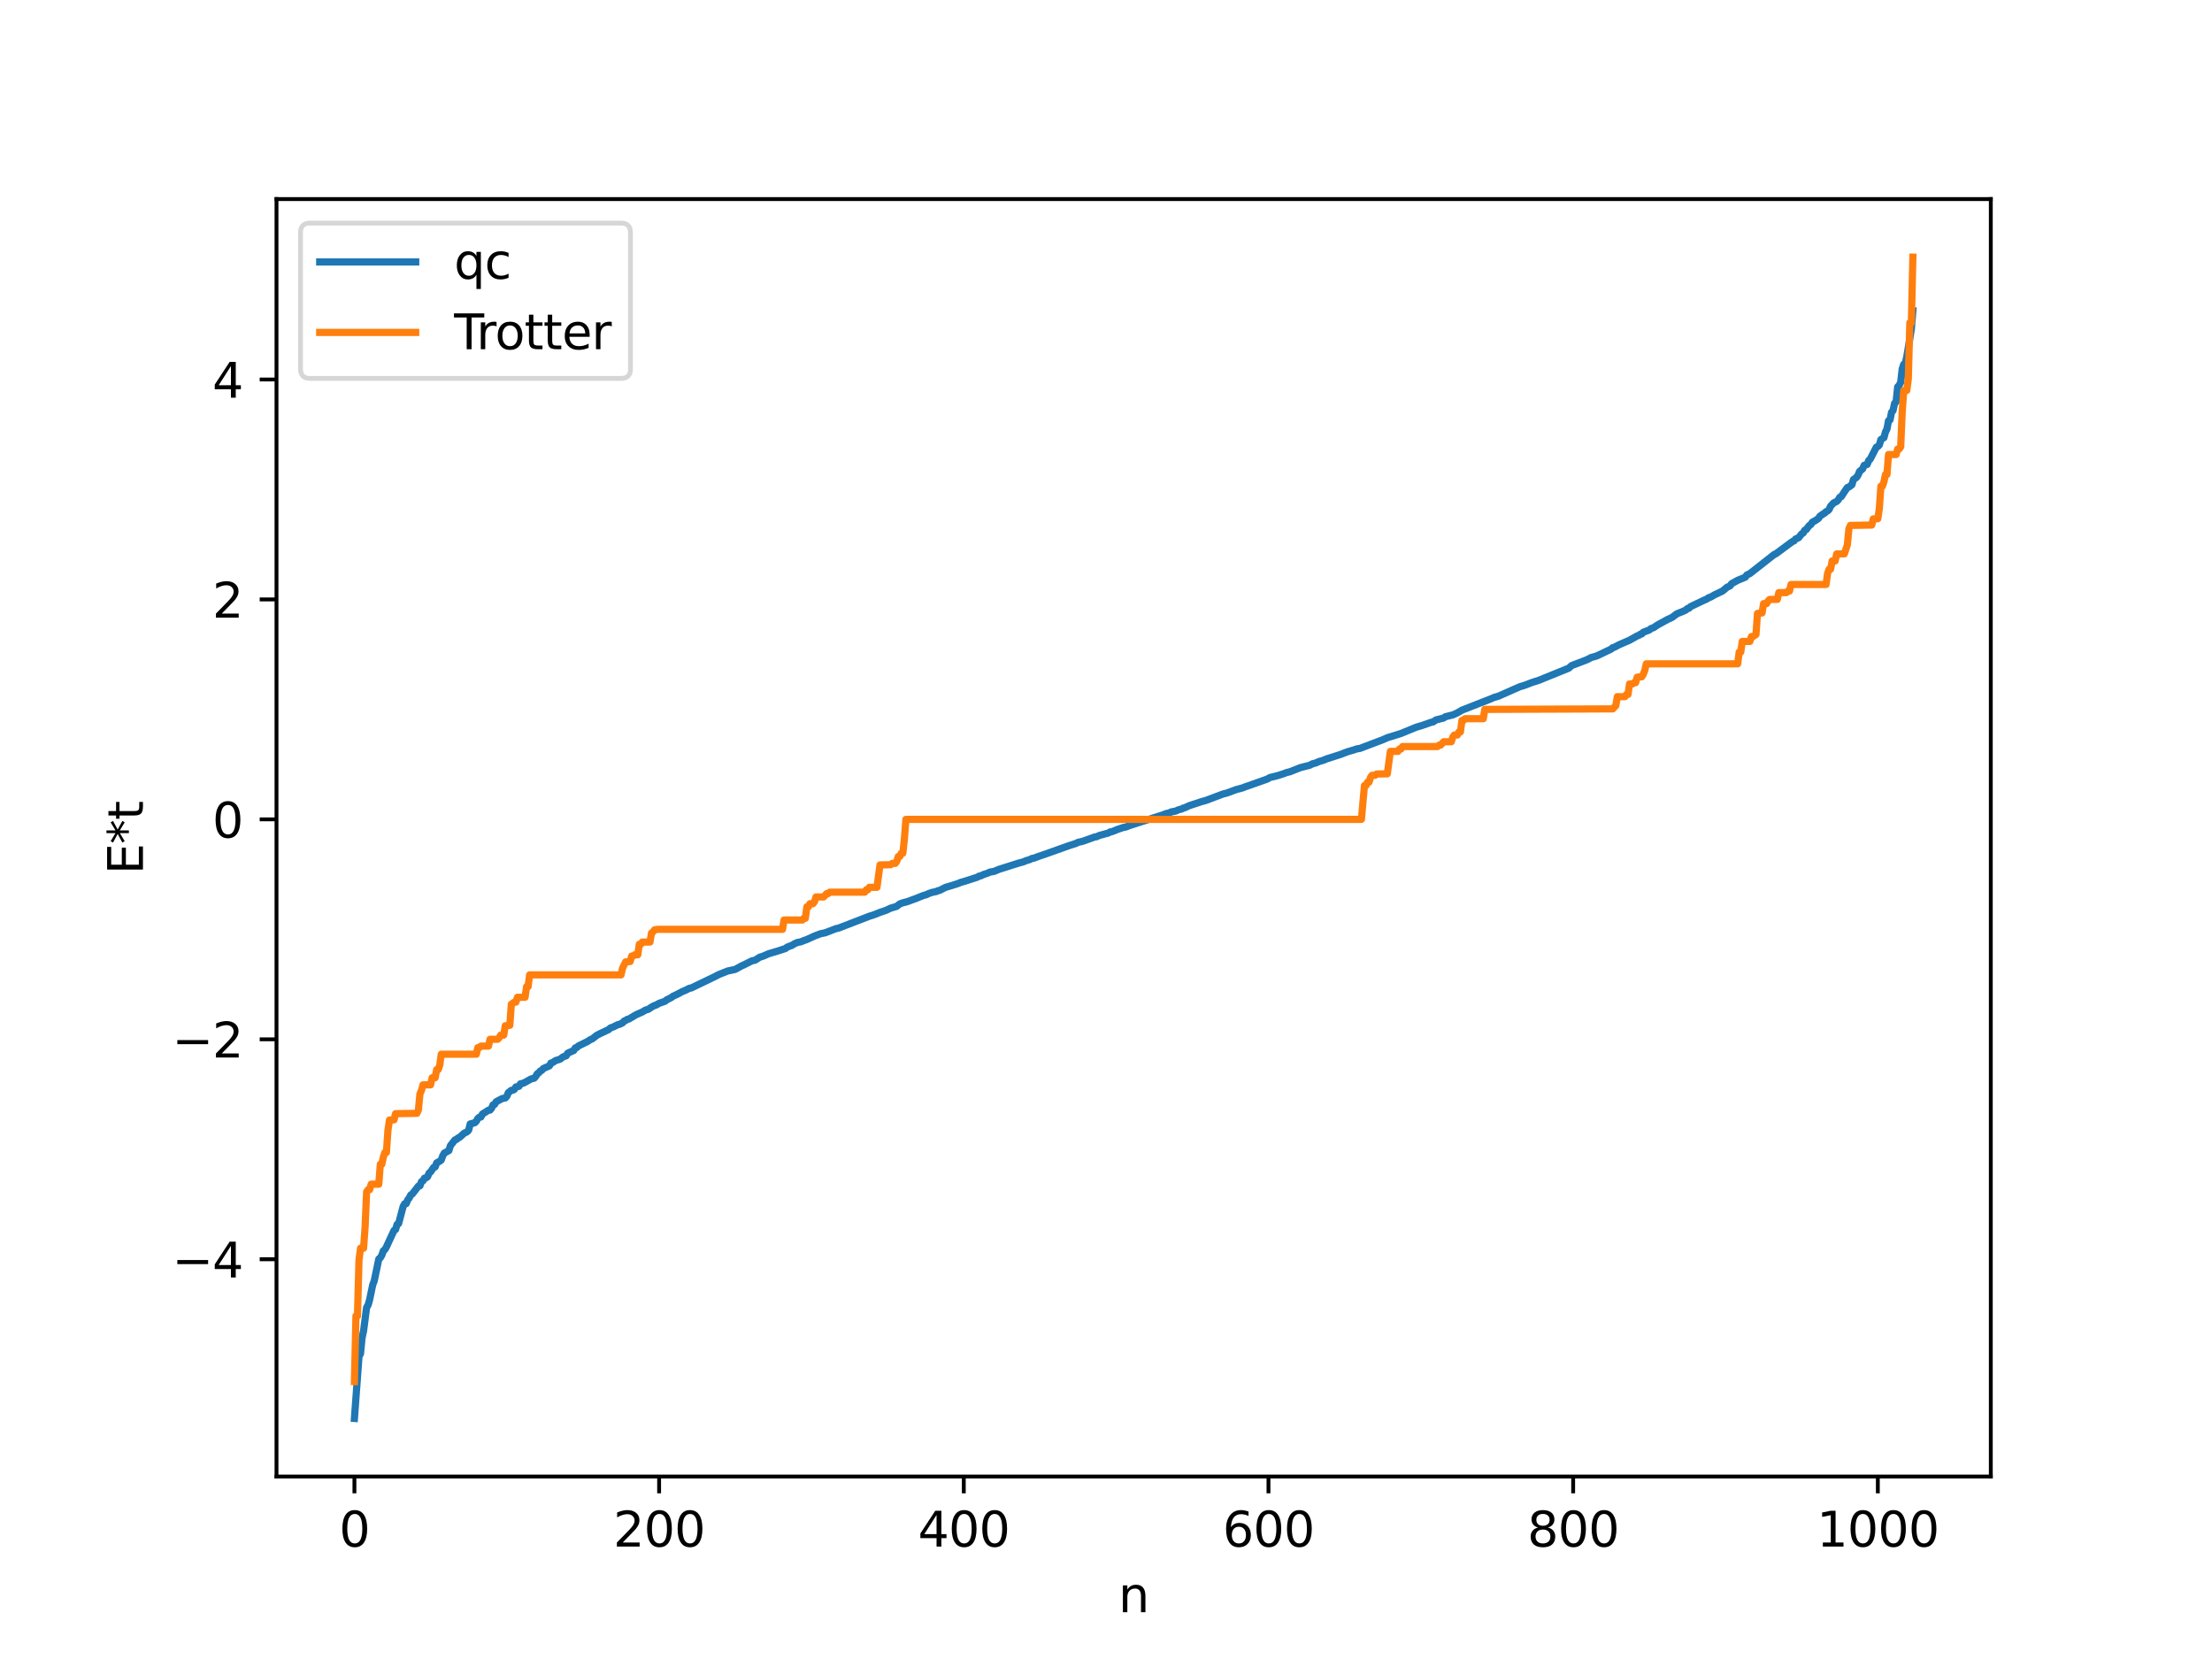 <?xml version="1.0" encoding="utf-8" standalone="no"?>
<!DOCTYPE svg PUBLIC "-//W3C//DTD SVG 1.1//EN"
  "http://www.w3.org/Graphics/SVG/1.1/DTD/svg11.dtd">
<svg xmlns:xlink="http://www.w3.org/1999/xlink" width="460.8pt" height="345.6pt" viewBox="0 0 460.8 345.6" xmlns="http://www.w3.org/2000/svg" version="1.1">
 <defs>
  <style type="text/css">*{stroke-linejoin: round; stroke-linecap: butt}</style>
 </defs>
 <g id="figure_1">
  <g id="patch_1">
   <path d="M 0 345.6 
L 460.8 345.6 
L 460.8 0 
L 0 0 
z
" style="fill: #ffffff"/>
  </g>
  <g id="axes_1">
   <g id="patch_2">
    <path d="M 57.6 307.584 
L 414.72 307.584 
L 414.72 41.472 
L 57.6 41.472 
z
" style="fill: #ffffff"/>
   </g>
   <g id="matplotlib.axis_1">
    <g id="xtick_1">
     <g id="line2d_1">
      <defs>
       <path id="m6d1a372824" d="M 0 0 
L 0 3.5 
" style="stroke: #000000; stroke-width: 0.8"/>
      </defs>
      <g>
       <use xlink:href="#m6d1a372824" x="73.833" y="307.584" style="stroke: #000000; stroke-width: 0.8"/>
      </g>
     </g>
     <g id="text_1">
      <!-- 0 -->
      <g transform="translate(70.651 322.182) scale(0.1 -0.1)">
       <defs>
        <path id="DejaVuSans-30" d="M 2034 4250 
Q 1547 4250 1301 3770 
Q 1056 3291 1056 2328 
Q 1056 1369 1301 889 
Q 1547 409 2034 409 
Q 2525 409 2770 889 
Q 3016 1369 3016 2328 
Q 3016 3291 2770 3770 
Q 2525 4250 2034 4250 
z
M 2034 4750 
Q 2819 4750 3233 4129 
Q 3647 3509 3647 2328 
Q 3647 1150 3233 529 
Q 2819 -91 2034 -91 
Q 1250 -91 836 529 
Q 422 1150 422 2328 
Q 422 3509 836 4129 
Q 1250 4750 2034 4750 
z
" transform="scale(0.016)"/>
       </defs>
       <use xlink:href="#DejaVuSans-30"/>
      </g>
     </g>
    </g>
    <g id="xtick_2">
     <g id="line2d_2">
      <g>
       <use xlink:href="#m6d1a372824" x="137.304" y="307.584" style="stroke: #000000; stroke-width: 0.8"/>
      </g>
     </g>
     <g id="text_2">
      <!-- 200 -->
      <g transform="translate(127.76 322.182) scale(0.1 -0.1)">
       <defs>
        <path id="DejaVuSans-32" d="M 1228 531 
L 3431 531 
L 3431 0 
L 469 0 
L 469 531 
Q 828 903 1448 1529 
Q 2069 2156 2228 2338 
Q 2531 2678 2651 2914 
Q 2772 3150 2772 3378 
Q 2772 3750 2511 3984 
Q 2250 4219 1831 4219 
Q 1534 4219 1204 4116 
Q 875 4013 500 3803 
L 500 4441 
Q 881 4594 1212 4672 
Q 1544 4750 1819 4750 
Q 2544 4750 2975 4387 
Q 3406 4025 3406 3419 
Q 3406 3131 3298 2873 
Q 3191 2616 2906 2266 
Q 2828 2175 2409 1742 
Q 1991 1309 1228 531 
z
" transform="scale(0.016)"/>
       </defs>
       <use xlink:href="#DejaVuSans-32"/>
       <use xlink:href="#DejaVuSans-30" x="63.623"/>
       <use xlink:href="#DejaVuSans-30" x="127.246"/>
      </g>
     </g>
    </g>
    <g id="xtick_3">
     <g id="line2d_3">
      <g>
       <use xlink:href="#m6d1a372824" x="200.775" y="307.584" style="stroke: #000000; stroke-width: 0.8"/>
      </g>
     </g>
     <g id="text_3">
      <!-- 400 -->
      <g transform="translate(191.231 322.182) scale(0.1 -0.1)">
       <defs>
        <path id="DejaVuSans-34" d="M 2419 4116 
L 825 1625 
L 2419 1625 
L 2419 4116 
z
M 2253 4666 
L 3047 4666 
L 3047 1625 
L 3713 1625 
L 3713 1100 
L 3047 1100 
L 3047 0 
L 2419 0 
L 2419 1100 
L 313 1100 
L 313 1709 
L 2253 4666 
z
" transform="scale(0.016)"/>
       </defs>
       <use xlink:href="#DejaVuSans-34"/>
       <use xlink:href="#DejaVuSans-30" x="63.623"/>
       <use xlink:href="#DejaVuSans-30" x="127.246"/>
      </g>
     </g>
    </g>
    <g id="xtick_4">
     <g id="line2d_4">
      <g>
       <use xlink:href="#m6d1a372824" x="264.246" y="307.584" style="stroke: #000000; stroke-width: 0.8"/>
      </g>
     </g>
     <g id="text_4">
      <!-- 600 -->
      <g transform="translate(254.702 322.182) scale(0.1 -0.1)">
       <defs>
        <path id="DejaVuSans-36" d="M 2113 2584 
Q 1688 2584 1439 2293 
Q 1191 2003 1191 1497 
Q 1191 994 1439 701 
Q 1688 409 2113 409 
Q 2538 409 2786 701 
Q 3034 994 3034 1497 
Q 3034 2003 2786 2293 
Q 2538 2584 2113 2584 
z
M 3366 4563 
L 3366 3988 
Q 3128 4100 2886 4159 
Q 2644 4219 2406 4219 
Q 1781 4219 1451 3797 
Q 1122 3375 1075 2522 
Q 1259 2794 1537 2939 
Q 1816 3084 2150 3084 
Q 2853 3084 3261 2657 
Q 3669 2231 3669 1497 
Q 3669 778 3244 343 
Q 2819 -91 2113 -91 
Q 1303 -91 875 529 
Q 447 1150 447 2328 
Q 447 3434 972 4092 
Q 1497 4750 2381 4750 
Q 2619 4750 2861 4703 
Q 3103 4656 3366 4563 
z
" transform="scale(0.016)"/>
       </defs>
       <use xlink:href="#DejaVuSans-36"/>
       <use xlink:href="#DejaVuSans-30" x="63.623"/>
       <use xlink:href="#DejaVuSans-30" x="127.246"/>
      </g>
     </g>
    </g>
    <g id="xtick_5">
     <g id="line2d_5">
      <g>
       <use xlink:href="#m6d1a372824" x="327.717" y="307.584" style="stroke: #000000; stroke-width: 0.8"/>
      </g>
     </g>
     <g id="text_5">
      <!-- 800 -->
      <g transform="translate(318.173 322.182) scale(0.1 -0.1)">
       <defs>
        <path id="DejaVuSans-38" d="M 2034 2216 
Q 1584 2216 1326 1975 
Q 1069 1734 1069 1313 
Q 1069 891 1326 650 
Q 1584 409 2034 409 
Q 2484 409 2743 651 
Q 3003 894 3003 1313 
Q 3003 1734 2745 1975 
Q 2488 2216 2034 2216 
z
M 1403 2484 
Q 997 2584 770 2862 
Q 544 3141 544 3541 
Q 544 4100 942 4425 
Q 1341 4750 2034 4750 
Q 2731 4750 3128 4425 
Q 3525 4100 3525 3541 
Q 3525 3141 3298 2862 
Q 3072 2584 2669 2484 
Q 3125 2378 3379 2068 
Q 3634 1759 3634 1313 
Q 3634 634 3220 271 
Q 2806 -91 2034 -91 
Q 1263 -91 848 271 
Q 434 634 434 1313 
Q 434 1759 690 2068 
Q 947 2378 1403 2484 
z
M 1172 3481 
Q 1172 3119 1398 2916 
Q 1625 2713 2034 2713 
Q 2441 2713 2670 2916 
Q 2900 3119 2900 3481 
Q 2900 3844 2670 4047 
Q 2441 4250 2034 4250 
Q 1625 4250 1398 4047 
Q 1172 3844 1172 3481 
z
" transform="scale(0.016)"/>
       </defs>
       <use xlink:href="#DejaVuSans-38"/>
       <use xlink:href="#DejaVuSans-30" x="63.623"/>
       <use xlink:href="#DejaVuSans-30" x="127.246"/>
      </g>
     </g>
    </g>
    <g id="xtick_6">
     <g id="line2d_6">
      <g>
       <use xlink:href="#m6d1a372824" x="391.188" y="307.584" style="stroke: #000000; stroke-width: 0.8"/>
      </g>
     </g>
     <g id="text_6">
      <!-- 1000 -->
      <g transform="translate(378.463 322.182) scale(0.1 -0.1)">
       <defs>
        <path id="DejaVuSans-31" d="M 794 531 
L 1825 531 
L 1825 4091 
L 703 3866 
L 703 4441 
L 1819 4666 
L 2450 4666 
L 2450 531 
L 3481 531 
L 3481 0 
L 794 0 
L 794 531 
z
" transform="scale(0.016)"/>
       </defs>
       <use xlink:href="#DejaVuSans-31"/>
       <use xlink:href="#DejaVuSans-30" x="63.623"/>
       <use xlink:href="#DejaVuSans-30" x="127.246"/>
       <use xlink:href="#DejaVuSans-30" x="190.869"/>
      </g>
     </g>
    </g>
    <g id="text_7">
     <!-- n -->
     <g transform="translate(232.991 335.861) scale(0.1 -0.1)">
      <defs>
       <path id="DejaVuSans-6e" d="M 3513 2113 
L 3513 0 
L 2938 0 
L 2938 2094 
Q 2938 2591 2744 2837 
Q 2550 3084 2163 3084 
Q 1697 3084 1428 2787 
Q 1159 2491 1159 1978 
L 1159 0 
L 581 0 
L 581 3500 
L 1159 3500 
L 1159 2956 
Q 1366 3272 1645 3428 
Q 1925 3584 2291 3584 
Q 2894 3584 3203 3211 
Q 3513 2838 3513 2113 
z
" transform="scale(0.016)"/>
      </defs>
      <use xlink:href="#DejaVuSans-6e"/>
     </g>
    </g>
   </g>
   <g id="matplotlib.axis_2">
    <g id="ytick_1">
     <g id="line2d_7">
      <defs>
       <path id="mafff093a28" d="M 0 0 
L -3.5 0 
" style="stroke: #000000; stroke-width: 0.8"/>
      </defs>
      <g>
       <use xlink:href="#mafff093a28" x="57.6" y="262.324" style="stroke: #000000; stroke-width: 0.8"/>
      </g>
     </g>
     <g id="text_8">
      <!-- −4 -->
      <g transform="translate(35.858 266.123) scale(0.1 -0.1)">
       <defs>
        <path id="DejaVuSans-2212" d="M 678 2272 
L 4684 2272 
L 4684 1741 
L 678 1741 
L 678 2272 
z
" transform="scale(0.016)"/>
       </defs>
       <use xlink:href="#DejaVuSans-2212"/>
       <use xlink:href="#DejaVuSans-34" x="83.789"/>
      </g>
     </g>
    </g>
    <g id="ytick_2">
     <g id="line2d_8">
      <g>
       <use xlink:href="#mafff093a28" x="57.6" y="216.506" style="stroke: #000000; stroke-width: 0.8"/>
      </g>
     </g>
     <g id="text_9">
      <!-- −2 -->
      <g transform="translate(35.858 220.305) scale(0.1 -0.1)">
       <use xlink:href="#DejaVuSans-2212"/>
       <use xlink:href="#DejaVuSans-32" x="83.789"/>
      </g>
     </g>
    </g>
    <g id="ytick_3">
     <g id="line2d_9">
      <g>
       <use xlink:href="#mafff093a28" x="57.6" y="170.688" style="stroke: #000000; stroke-width: 0.8"/>
      </g>
     </g>
     <g id="text_10">
      <!-- 0 -->
      <g transform="translate(44.237 174.487) scale(0.1 -0.1)">
       <use xlink:href="#DejaVuSans-30"/>
      </g>
     </g>
    </g>
    <g id="ytick_4">
     <g id="line2d_10">
      <g>
       <use xlink:href="#mafff093a28" x="57.6" y="124.87" style="stroke: #000000; stroke-width: 0.8"/>
      </g>
     </g>
     <g id="text_11">
      <!-- 2 -->
      <g transform="translate(44.237 128.669) scale(0.1 -0.1)">
       <use xlink:href="#DejaVuSans-32"/>
      </g>
     </g>
    </g>
    <g id="ytick_5">
     <g id="line2d_11">
      <g>
       <use xlink:href="#mafff093a28" x="57.6" y="79.052" style="stroke: #000000; stroke-width: 0.8"/>
      </g>
     </g>
     <g id="text_12">
      <!-- 4 -->
      <g transform="translate(44.237 82.851) scale(0.1 -0.1)">
       <use xlink:href="#DejaVuSans-34"/>
      </g>
     </g>
    </g>
    <g id="text_13">
     <!-- E*t -->
     <g transform="translate(29.778 182.148) rotate(-90) scale(0.1 -0.1)">
      <defs>
       <path id="DejaVuSans-45" d="M 628 4666 
L 3578 4666 
L 3578 4134 
L 1259 4134 
L 1259 2753 
L 3481 2753 
L 3481 2222 
L 1259 2222 
L 1259 531 
L 3634 531 
L 3634 0 
L 628 0 
L 628 4666 
z
" transform="scale(0.016)"/>
       <path id="DejaVuSans-2a" d="M 3009 3897 
L 1888 3291 
L 3009 2681 
L 2828 2375 
L 1778 3009 
L 1778 1831 
L 1422 1831 
L 1422 3009 
L 372 2375 
L 191 2681 
L 1313 3291 
L 191 3897 
L 372 4206 
L 1422 3572 
L 1422 4750 
L 1778 4750 
L 1778 3572 
L 2828 4206 
L 3009 3897 
z
" transform="scale(0.016)"/>
       <path id="DejaVuSans-74" d="M 1172 4494 
L 1172 3500 
L 2356 3500 
L 2356 3053 
L 1172 3053 
L 1172 1153 
Q 1172 725 1289 603 
Q 1406 481 1766 481 
L 2356 481 
L 2356 0 
L 1766 0 
Q 1100 0 847 248 
Q 594 497 594 1153 
L 594 3053 
L 172 3053 
L 172 3500 
L 594 3500 
L 594 4494 
L 1172 4494 
z
" transform="scale(0.016)"/>
      </defs>
      <use xlink:href="#DejaVuSans-45"/>
      <use xlink:href="#DejaVuSans-2a" x="63.184"/>
      <use xlink:href="#DejaVuSans-74" x="113.184"/>
     </g>
    </g>
   </g>
   <g id="line2d_12">
    <path d="M 73.833 295.488 
L 74.785 282.578 
L 75.102 282.01 
L 75.42 278.706 
L 75.737 277.251 
L 76.372 272.366 
L 76.689 271.851 
L 77.006 270.721 
L 77.641 267.668 
L 77.958 266.834 
L 78.91 262.278 
L 79.228 262.018 
L 79.545 261.473 
L 79.862 260.557 
L 80.18 260.31 
L 80.497 259.764 
L 81.132 258.376 
L 82.084 256.324 
L 82.401 256.138 
L 82.719 255.069 
L 83.036 254.899 
L 83.988 251.307 
L 84.305 250.758 
L 84.623 250.737 
L 84.94 249.951 
L 85.258 249.541 
L 85.575 248.926 
L 85.892 248.729 
L 87.162 247.085 
L 87.479 247.026 
L 87.796 246.164 
L 88.114 245.986 
L 88.431 245.421 
L 88.748 245.373 
L 89.066 245.141 
L 89.383 244.386 
L 89.7 244.126 
L 90.335 243.199 
L 90.653 243.087 
L 90.97 242.248 
L 91.605 241.896 
L 91.922 241.656 
L 92.239 240.758 
L 92.557 240.208 
L 93.509 239.689 
L 93.826 238.672 
L 94.778 237.453 
L 95.096 237.367 
L 95.413 237.063 
L 95.73 236.94 
L 96.682 236.074 
L 97.317 235.769 
L 97.634 235.416 
L 97.952 234.137 
L 98.904 233.884 
L 99.221 233.58 
L 99.539 232.998 
L 99.856 232.734 
L 100.173 232.699 
L 100.491 232.083 
L 101.76 231.276 
L 102.077 231.255 
L 102.395 230.89 
L 102.712 230.171 
L 103.029 230.069 
L 103.347 229.522 
L 104.616 228.849 
L 105.251 228.732 
L 105.568 228.421 
L 105.886 227.628 
L 106.52 227.136 
L 106.838 227.11 
L 107.155 226.934 
L 107.472 226.429 
L 108.107 226.302 
L 108.424 225.777 
L 109.059 225.629 
L 109.694 225.289 
L 110.646 224.757 
L 111.281 224.606 
L 111.598 224.246 
L 111.915 223.693 
L 112.233 223.494 
L 112.55 223.114 
L 112.867 222.969 
L 113.185 222.596 
L 114.454 222.036 
L 114.772 221.449 
L 115.089 221.375 
L 115.724 220.945 
L 116.676 220.65 
L 117.31 220.158 
L 117.945 219.94 
L 118.262 219.399 
L 119.532 218.83 
L 119.849 218.282 
L 120.167 218.208 
L 120.484 217.897 
L 122.388 216.966 
L 123.023 216.542 
L 123.34 216.447 
L 124.292 215.697 
L 124.927 215.362 
L 126.831 214.459 
L 127.148 214.147 
L 127.783 213.921 
L 128.735 213.441 
L 129.053 213.387 
L 129.687 213.093 
L 130.005 212.712 
L 130.322 212.602 
L 130.639 212.368 
L 130.957 212.31 
L 132.543 211.367 
L 133.813 210.814 
L 134.448 210.425 
L 135.082 210.244 
L 135.717 209.797 
L 136.352 209.465 
L 136.669 209.376 
L 137.304 209.011 
L 138.573 208.572 
L 138.891 208.278 
L 139.843 207.811 
L 140.16 207.551 
L 141.112 207.113 
L 142.064 206.6 
L 142.699 206.339 
L 143.651 205.861 
L 143.968 205.829 
L 149.046 203.382 
L 149.681 203.041 
L 151.585 202.278 
L 153.172 201.94 
L 154.441 201.234 
L 155.076 200.945 
L 156.662 200.152 
L 157.297 200.027 
L 158.249 199.41 
L 158.884 199.219 
L 160.153 198.668 
L 162.058 198.105 
L 163.644 197.587 
L 163.962 197.317 
L 164.596 197.066 
L 164.914 196.968 
L 165.548 196.574 
L 166.183 196.314 
L 166.818 196.199 
L 167.453 195.943 
L 168.087 195.717 
L 169.674 194.993 
L 170.943 194.51 
L 171.896 194.32 
L 174.117 193.462 
L 174.752 193.318 
L 181.099 190.868 
L 182.051 190.568 
L 183.32 190.066 
L 184.59 189.633 
L 185.542 189.182 
L 186.811 188.807 
L 187.446 188.295 
L 188.081 188.07 
L 189.033 187.823 
L 190.937 187.122 
L 191.572 186.862 
L 192.524 186.49 
L 192.841 186.434 
L 193.476 186.138 
L 194.11 185.918 
L 195.062 185.715 
L 195.38 185.544 
L 195.697 185.505 
L 196.967 184.855 
L 197.919 184.576 
L 198.871 184.281 
L 199.505 184.079 
L 200.14 183.816 
L 201.092 183.546 
L 203.631 182.723 
L 203.948 182.514 
L 204.266 182.476 
L 204.9 182.176 
L 205.853 181.853 
L 206.17 181.685 
L 207.122 181.511 
L 208.074 181.112 
L 212.2 179.8 
L 213.152 179.55 
L 213.786 179.277 
L 214.421 179.107 
L 215.056 178.802 
L 215.373 178.772 
L 216.325 178.408 
L 217.912 177.871 
L 222.672 176.172 
L 223.307 175.974 
L 224.259 175.65 
L 224.577 175.468 
L 225.211 175.342 
L 225.846 175.15 
L 228.067 174.351 
L 228.385 174.326 
L 229.02 174.042 
L 230.606 173.608 
L 230.924 173.522 
L 231.241 173.305 
L 231.558 173.276 
L 232.193 173.04 
L 232.828 172.771 
L 234.097 172.351 
L 234.415 172.32 
L 235.367 171.962 
L 241.079 170.125 
L 242.031 169.824 
L 242.983 169.464 
L 243.618 169.348 
L 243.935 169.145 
L 244.887 168.972 
L 245.522 168.684 
L 246.157 168.535 
L 246.474 168.334 
L 246.791 168.28 
L 247.743 167.835 
L 250.282 167.002 
L 251.234 166.736 
L 254.725 165.423 
L 255.677 165.174 
L 257.581 164.465 
L 258.851 164.132 
L 259.486 163.878 
L 260.12 163.663 
L 263.929 162.318 
L 264.563 161.969 
L 266.15 161.578 
L 267.42 161.171 
L 268.054 160.929 
L 268.689 160.782 
L 270.91 159.905 
L 272.815 159.423 
L 273.449 159.103 
L 274.084 158.948 
L 274.719 158.657 
L 275.671 158.384 
L 276.305 158.109 
L 279.162 157.196 
L 280.748 156.593 
L 282.018 156.227 
L 282.653 156.004 
L 283.287 155.912 
L 285.826 154.946 
L 288.048 154.109 
L 289 153.681 
L 290.904 153.094 
L 291.856 152.794 
L 292.491 152.529 
L 295.029 151.494 
L 296.299 151.11 
L 298.203 150.444 
L 298.52 150.403 
L 299.155 149.968 
L 300.742 149.573 
L 301.059 149.323 
L 302.646 148.924 
L 303.598 148.5 
L 304.55 147.94 
L 310.58 145.579 
L 311.215 145.296 
L 312.167 145.02 
L 316.61 143.06 
L 317.562 142.775 
L 319.148 142.172 
L 320.735 141.66 
L 321.687 141.26 
L 326.448 139.33 
L 326.765 139.219 
L 327.4 138.652 
L 330.573 137.442 
L 331.525 136.951 
L 332.477 136.694 
L 333.112 136.421 
L 335.651 135.207 
L 335.968 134.911 
L 336.286 134.846 
L 337.238 134.331 
L 339.459 133.373 
L 341.046 132.473 
L 341.363 132.385 
L 341.681 132.134 
L 341.998 132.062 
L 342.315 131.717 
L 342.95 131.472 
L 343.585 131.237 
L 343.902 130.952 
L 344.537 130.721 
L 345.172 130.269 
L 347.393 129.043 
L 348.345 128.605 
L 349.297 127.882 
L 350.567 127.371 
L 351.201 127.075 
L 351.519 126.776 
L 351.836 126.716 
L 352.153 126.381 
L 354.692 125.171 
L 355.644 124.739 
L 355.962 124.495 
L 356.279 124.416 
L 357.231 123.885 
L 358.818 123.135 
L 359.77 122.34 
L 360.405 122.044 
L 360.722 121.593 
L 361.991 120.89 
L 363.578 120.241 
L 363.896 119.78 
L 364.53 119.488 
L 369.608 115.5 
L 369.925 115.378 
L 373.416 112.796 
L 373.734 112.677 
L 374.051 112.284 
L 374.686 112.016 
L 375.32 111.219 
L 375.638 111.026 
L 375.955 110.457 
L 376.272 110.316 
L 376.907 109.472 
L 377.224 109.277 
L 377.542 108.781 
L 378.177 108.441 
L 378.811 108.013 
L 379.129 107.528 
L 379.763 107.085 
L 380.081 106.913 
L 380.398 106.587 
L 380.715 106.444 
L 381.033 106.139 
L 381.35 105.43 
L 381.985 104.76 
L 382.62 104.461 
L 382.937 104.133 
L 383.254 103.592 
L 383.572 103.46 
L 384.206 102.477 
L 384.841 101.556 
L 385.158 101.459 
L 385.793 100.976 
L 386.11 99.898 
L 386.745 99.452 
L 387.062 98.981 
L 387.38 98.21 
L 388.015 97.685 
L 388.332 96.935 
L 388.967 96.751 
L 389.284 95.932 
L 389.601 95.649 
L 390.871 93.162 
L 391.188 93.026 
L 391.505 92.676 
L 391.823 91.577 
L 392.458 91.174 
L 392.775 89.992 
L 393.092 89.357 
L 393.41 87.639 
L 393.727 87.459 
L 394.044 85.88 
L 394.362 85.511 
L 394.679 84.02 
L 394.996 83.706 
L 395.314 80.604 
L 395.631 80.27 
L 395.948 79.637 
L 396.266 76.856 
L 396.583 75.882 
L 396.9 75.749 
L 397.218 74.28 
L 397.853 70.52 
L 398.17 68.495 
L 398.487 64.738 
L 398.487 64.738 
" clip-path="url(#p931bfd6ebc)" style="fill: none; stroke: #1f77b4; stroke-width: 1.5; stroke-linecap: square"/>
   </g>
   <g id="line2d_13">
    <path d="M 73.833 287.808 
L 74.15 274.141 
L 74.467 274.141 
L 74.785 262.459 
L 75.102 260.032 
L 75.737 260.032 
L 76.054 255.661 
L 76.372 248.283 
L 76.689 247.83 
L 77.006 247.83 
L 77.324 246.688 
L 78.91 246.688 
L 79.228 242.525 
L 79.545 242.525 
L 79.862 241.018 
L 80.18 240.087 
L 80.497 240.087 
L 80.815 235.484 
L 81.132 233.317 
L 82.084 233.28 
L 82.401 231.998 
L 86.844 231.925 
L 87.162 231.223 
L 87.479 227.887 
L 87.796 227.15 
L 88.114 225.995 
L 89.7 225.995 
L 90.018 224.519 
L 90.653 224.519 
L 90.97 222.806 
L 91.287 222.806 
L 91.605 221.913 
L 91.922 219.616 
L 99.221 219.616 
L 99.539 218.248 
L 99.856 218.248 
L 100.173 217.924 
L 101.76 217.924 
L 102.077 216.506 
L 103.664 216.506 
L 103.981 216.186 
L 104.299 215.633 
L 104.934 215.633 
L 105.251 213.688 
L 106.203 213.59 
L 106.52 209.2 
L 107.155 208.766 
L 107.472 208.766 
L 107.79 207.755 
L 109.377 207.755 
L 109.694 205.537 
L 110.011 205.537 
L 110.329 203.086 
L 129.37 203.086 
L 129.687 201.693 
L 130.322 200.383 
L 131.274 200.3 
L 131.591 199.161 
L 131.909 199.161 
L 132.226 198.9 
L 132.861 198.9 
L 133.178 196.707 
L 133.496 196.707 
L 133.813 196.248 
L 135.4 196.248 
L 135.717 194.378 
L 136.034 194.126 
L 136.352 193.703 
L 136.986 193.597 
L 163.01 193.597 
L 163.327 191.656 
L 167.135 191.656 
L 167.453 191.301 
L 167.77 191.301 
L 168.087 188.899 
L 168.405 188.899 
L 168.722 188.257 
L 169.357 188.257 
L 169.674 187.844 
L 169.991 186.852 
L 171.578 186.852 
L 172.213 186.154 
L 172.53 186.154 
L 172.848 185.857 
L 180.147 185.857 
L 180.464 185.347 
L 180.781 185.347 
L 181.099 184.846 
L 182.686 184.846 
L 183.32 180.177 
L 185.542 180.135 
L 185.859 179.864 
L 186.494 179.864 
L 186.811 179.454 
L 187.129 178.428 
L 187.446 178.428 
L 187.763 177.732 
L 188.081 177.732 
L 188.398 174.829 
L 188.715 170.688 
L 283.605 170.688 
L 284.239 163.644 
L 284.557 163.644 
L 284.874 162.948 
L 285.191 162.948 
L 285.509 161.921 
L 285.826 161.512 
L 286.461 161.512 
L 286.778 161.24 
L 289 161.199 
L 289.634 156.529 
L 291.221 156.529 
L 291.539 156.029 
L 291.856 156.029 
L 292.173 155.519 
L 299.472 155.519 
L 299.79 155.222 
L 300.107 155.222 
L 300.742 154.523 
L 302.329 154.523 
L 302.646 153.532 
L 302.963 153.118 
L 303.598 153.118 
L 303.915 152.477 
L 304.233 152.477 
L 304.55 150.075 
L 304.867 150.075 
L 305.185 149.72 
L 308.993 149.72 
L 309.31 147.779 
L 335.968 147.672 
L 336.603 146.998 
L 336.92 145.128 
L 338.507 145.128 
L 338.824 144.668 
L 339.142 144.668 
L 339.459 142.475 
L 340.094 142.475 
L 340.411 142.215 
L 340.729 142.215 
L 341.046 141.076 
L 341.681 140.992 
L 341.998 140.992 
L 342.315 140.485 
L 342.633 139.682 
L 342.95 138.29 
L 361.991 138.29 
L 362.309 135.839 
L 362.626 135.839 
L 362.943 133.62 
L 364.53 133.62 
L 364.848 132.61 
L 365.165 132.61 
L 365.8 132.176 
L 366.117 127.786 
L 367.069 127.688 
L 367.386 125.743 
L 368.021 125.743 
L 368.339 125.19 
L 368.656 124.87 
L 370.243 124.87 
L 370.56 123.452 
L 372.147 123.452 
L 372.464 123.128 
L 372.781 123.128 
L 373.099 121.759 
L 380.398 121.759 
L 380.715 119.463 
L 381.033 118.57 
L 381.35 118.57 
L 381.667 116.856 
L 382.302 116.856 
L 382.62 115.381 
L 384.206 115.381 
L 384.841 113.489 
L 385.158 110.153 
L 385.476 109.451 
L 389.919 109.378 
L 390.236 108.096 
L 391.188 108.058 
L 391.505 105.892 
L 391.823 101.288 
L 392.14 101.288 
L 392.458 100.357 
L 392.775 98.851 
L 393.092 98.851 
L 393.41 94.688 
L 394.996 94.688 
L 395.314 93.546 
L 395.631 93.546 
L 395.948 93.093 
L 396.266 85.714 
L 396.583 81.343 
L 397.218 81.343 
L 397.535 78.917 
L 397.853 67.235 
L 398.17 67.235 
L 398.487 53.568 
L 398.487 53.568 
" clip-path="url(#p931bfd6ebc)" style="fill: none; stroke: #ff7f0e; stroke-width: 1.5; stroke-linecap: square"/>
   </g>
   <g id="patch_3">
    <path d="M 57.6 307.584 
L 57.6 41.472 
" style="fill: none; stroke: #000000; stroke-width: 0.8; stroke-linejoin: miter; stroke-linecap: square"/>
   </g>
   <g id="patch_4">
    <path d="M 414.72 307.584 
L 414.72 41.472 
" style="fill: none; stroke: #000000; stroke-width: 0.8; stroke-linejoin: miter; stroke-linecap: square"/>
   </g>
   <g id="patch_5">
    <path d="M 57.6 307.584 
L 414.72 307.584 
" style="fill: none; stroke: #000000; stroke-width: 0.8; stroke-linejoin: miter; stroke-linecap: square"/>
   </g>
   <g id="patch_6">
    <path d="M 57.6 41.472 
L 414.72 41.472 
" style="fill: none; stroke: #000000; stroke-width: 0.8; stroke-linejoin: miter; stroke-linecap: square"/>
   </g>
   <g id="legend_1">
    <g id="patch_7">
     <path d="M 64.6 78.828 
L 129.342 78.828 
Q 131.342 78.828 131.342 76.828 
L 131.342 48.472 
Q 131.342 46.472 129.342 46.472 
L 64.6 46.472 
Q 62.6 46.472 62.6 48.472 
L 62.6 76.828 
Q 62.6 78.828 64.6 78.828 
z
" style="fill: #ffffff; opacity: 0.8; stroke: #cccccc; stroke-linejoin: miter"/>
    </g>
    <g id="line2d_14">
     <path d="M 66.6 54.57 
L 76.6 54.57 
L 86.6 54.57 
" style="fill: none; stroke: #1f77b4; stroke-width: 1.5; stroke-linecap: square"/>
    </g>
    <g id="text_14">
     <!-- qc -->
     <g transform="translate(94.6 58.07) scale(0.1 -0.1)">
      <defs>
       <path id="DejaVuSans-71" d="M 947 1747 
Q 947 1113 1208 752 
Q 1469 391 1925 391 
Q 2381 391 2643 752 
Q 2906 1113 2906 1747 
Q 2906 2381 2643 2742 
Q 2381 3103 1925 3103 
Q 1469 3103 1208 2742 
Q 947 2381 947 1747 
z
M 2906 525 
Q 2725 213 2448 61 
Q 2172 -91 1784 -91 
Q 1150 -91 751 415 
Q 353 922 353 1747 
Q 353 2572 751 3078 
Q 1150 3584 1784 3584 
Q 2172 3584 2448 3432 
Q 2725 3281 2906 2969 
L 2906 3500 
L 3481 3500 
L 3481 -1331 
L 2906 -1331 
L 2906 525 
z
" transform="scale(0.016)"/>
       <path id="DejaVuSans-63" d="M 3122 3366 
L 3122 2828 
Q 2878 2963 2633 3030 
Q 2388 3097 2138 3097 
Q 1578 3097 1268 2742 
Q 959 2388 959 1747 
Q 959 1106 1268 751 
Q 1578 397 2138 397 
Q 2388 397 2633 464 
Q 2878 531 3122 666 
L 3122 134 
Q 2881 22 2623 -34 
Q 2366 -91 2075 -91 
Q 1284 -91 818 406 
Q 353 903 353 1747 
Q 353 2603 823 3093 
Q 1294 3584 2113 3584 
Q 2378 3584 2631 3529 
Q 2884 3475 3122 3366 
z
" transform="scale(0.016)"/>
      </defs>
      <use xlink:href="#DejaVuSans-71"/>
      <use xlink:href="#DejaVuSans-63" x="63.477"/>
     </g>
    </g>
    <g id="line2d_15">
     <path d="M 66.6 69.249 
L 76.6 69.249 
L 86.6 69.249 
" style="fill: none; stroke: #ff7f0e; stroke-width: 1.5; stroke-linecap: square"/>
    </g>
    <g id="text_15">
     <!-- Trotter -->
     <g transform="translate(94.6 72.749) scale(0.1 -0.1)">
      <defs>
       <path id="DejaVuSans-54" d="M -19 4666 
L 3928 4666 
L 3928 4134 
L 2272 4134 
L 2272 0 
L 1638 0 
L 1638 4134 
L -19 4134 
L -19 4666 
z
" transform="scale(0.016)"/>
       <path id="DejaVuSans-72" d="M 2631 2963 
Q 2534 3019 2420 3045 
Q 2306 3072 2169 3072 
Q 1681 3072 1420 2755 
Q 1159 2438 1159 1844 
L 1159 0 
L 581 0 
L 581 3500 
L 1159 3500 
L 1159 2956 
Q 1341 3275 1631 3429 
Q 1922 3584 2338 3584 
Q 2397 3584 2469 3576 
Q 2541 3569 2628 3553 
L 2631 2963 
z
" transform="scale(0.016)"/>
       <path id="DejaVuSans-6f" d="M 1959 3097 
Q 1497 3097 1228 2736 
Q 959 2375 959 1747 
Q 959 1119 1226 758 
Q 1494 397 1959 397 
Q 2419 397 2687 759 
Q 2956 1122 2956 1747 
Q 2956 2369 2687 2733 
Q 2419 3097 1959 3097 
z
M 1959 3584 
Q 2709 3584 3137 3096 
Q 3566 2609 3566 1747 
Q 3566 888 3137 398 
Q 2709 -91 1959 -91 
Q 1206 -91 779 398 
Q 353 888 353 1747 
Q 353 2609 779 3096 
Q 1206 3584 1959 3584 
z
" transform="scale(0.016)"/>
       <path id="DejaVuSans-65" d="M 3597 1894 
L 3597 1613 
L 953 1613 
Q 991 1019 1311 708 
Q 1631 397 2203 397 
Q 2534 397 2845 478 
Q 3156 559 3463 722 
L 3463 178 
Q 3153 47 2828 -22 
Q 2503 -91 2169 -91 
Q 1331 -91 842 396 
Q 353 884 353 1716 
Q 353 2575 817 3079 
Q 1281 3584 2069 3584 
Q 2775 3584 3186 3129 
Q 3597 2675 3597 1894 
z
M 3022 2063 
Q 3016 2534 2758 2815 
Q 2500 3097 2075 3097 
Q 1594 3097 1305 2825 
Q 1016 2553 972 2059 
L 3022 2063 
z
" transform="scale(0.016)"/>
      </defs>
      <use xlink:href="#DejaVuSans-54"/>
      <use xlink:href="#DejaVuSans-72" x="46.334"/>
      <use xlink:href="#DejaVuSans-6f" x="85.197"/>
      <use xlink:href="#DejaVuSans-74" x="146.379"/>
      <use xlink:href="#DejaVuSans-74" x="185.588"/>
      <use xlink:href="#DejaVuSans-65" x="224.797"/>
      <use xlink:href="#DejaVuSans-72" x="286.32"/>
     </g>
    </g>
   </g>
  </g>
 </g>
 <defs>
  <clipPath id="p931bfd6ebc">
   <rect x="57.6" y="41.472" width="357.12" height="266.112"/>
  </clipPath>
 </defs>
</svg>
